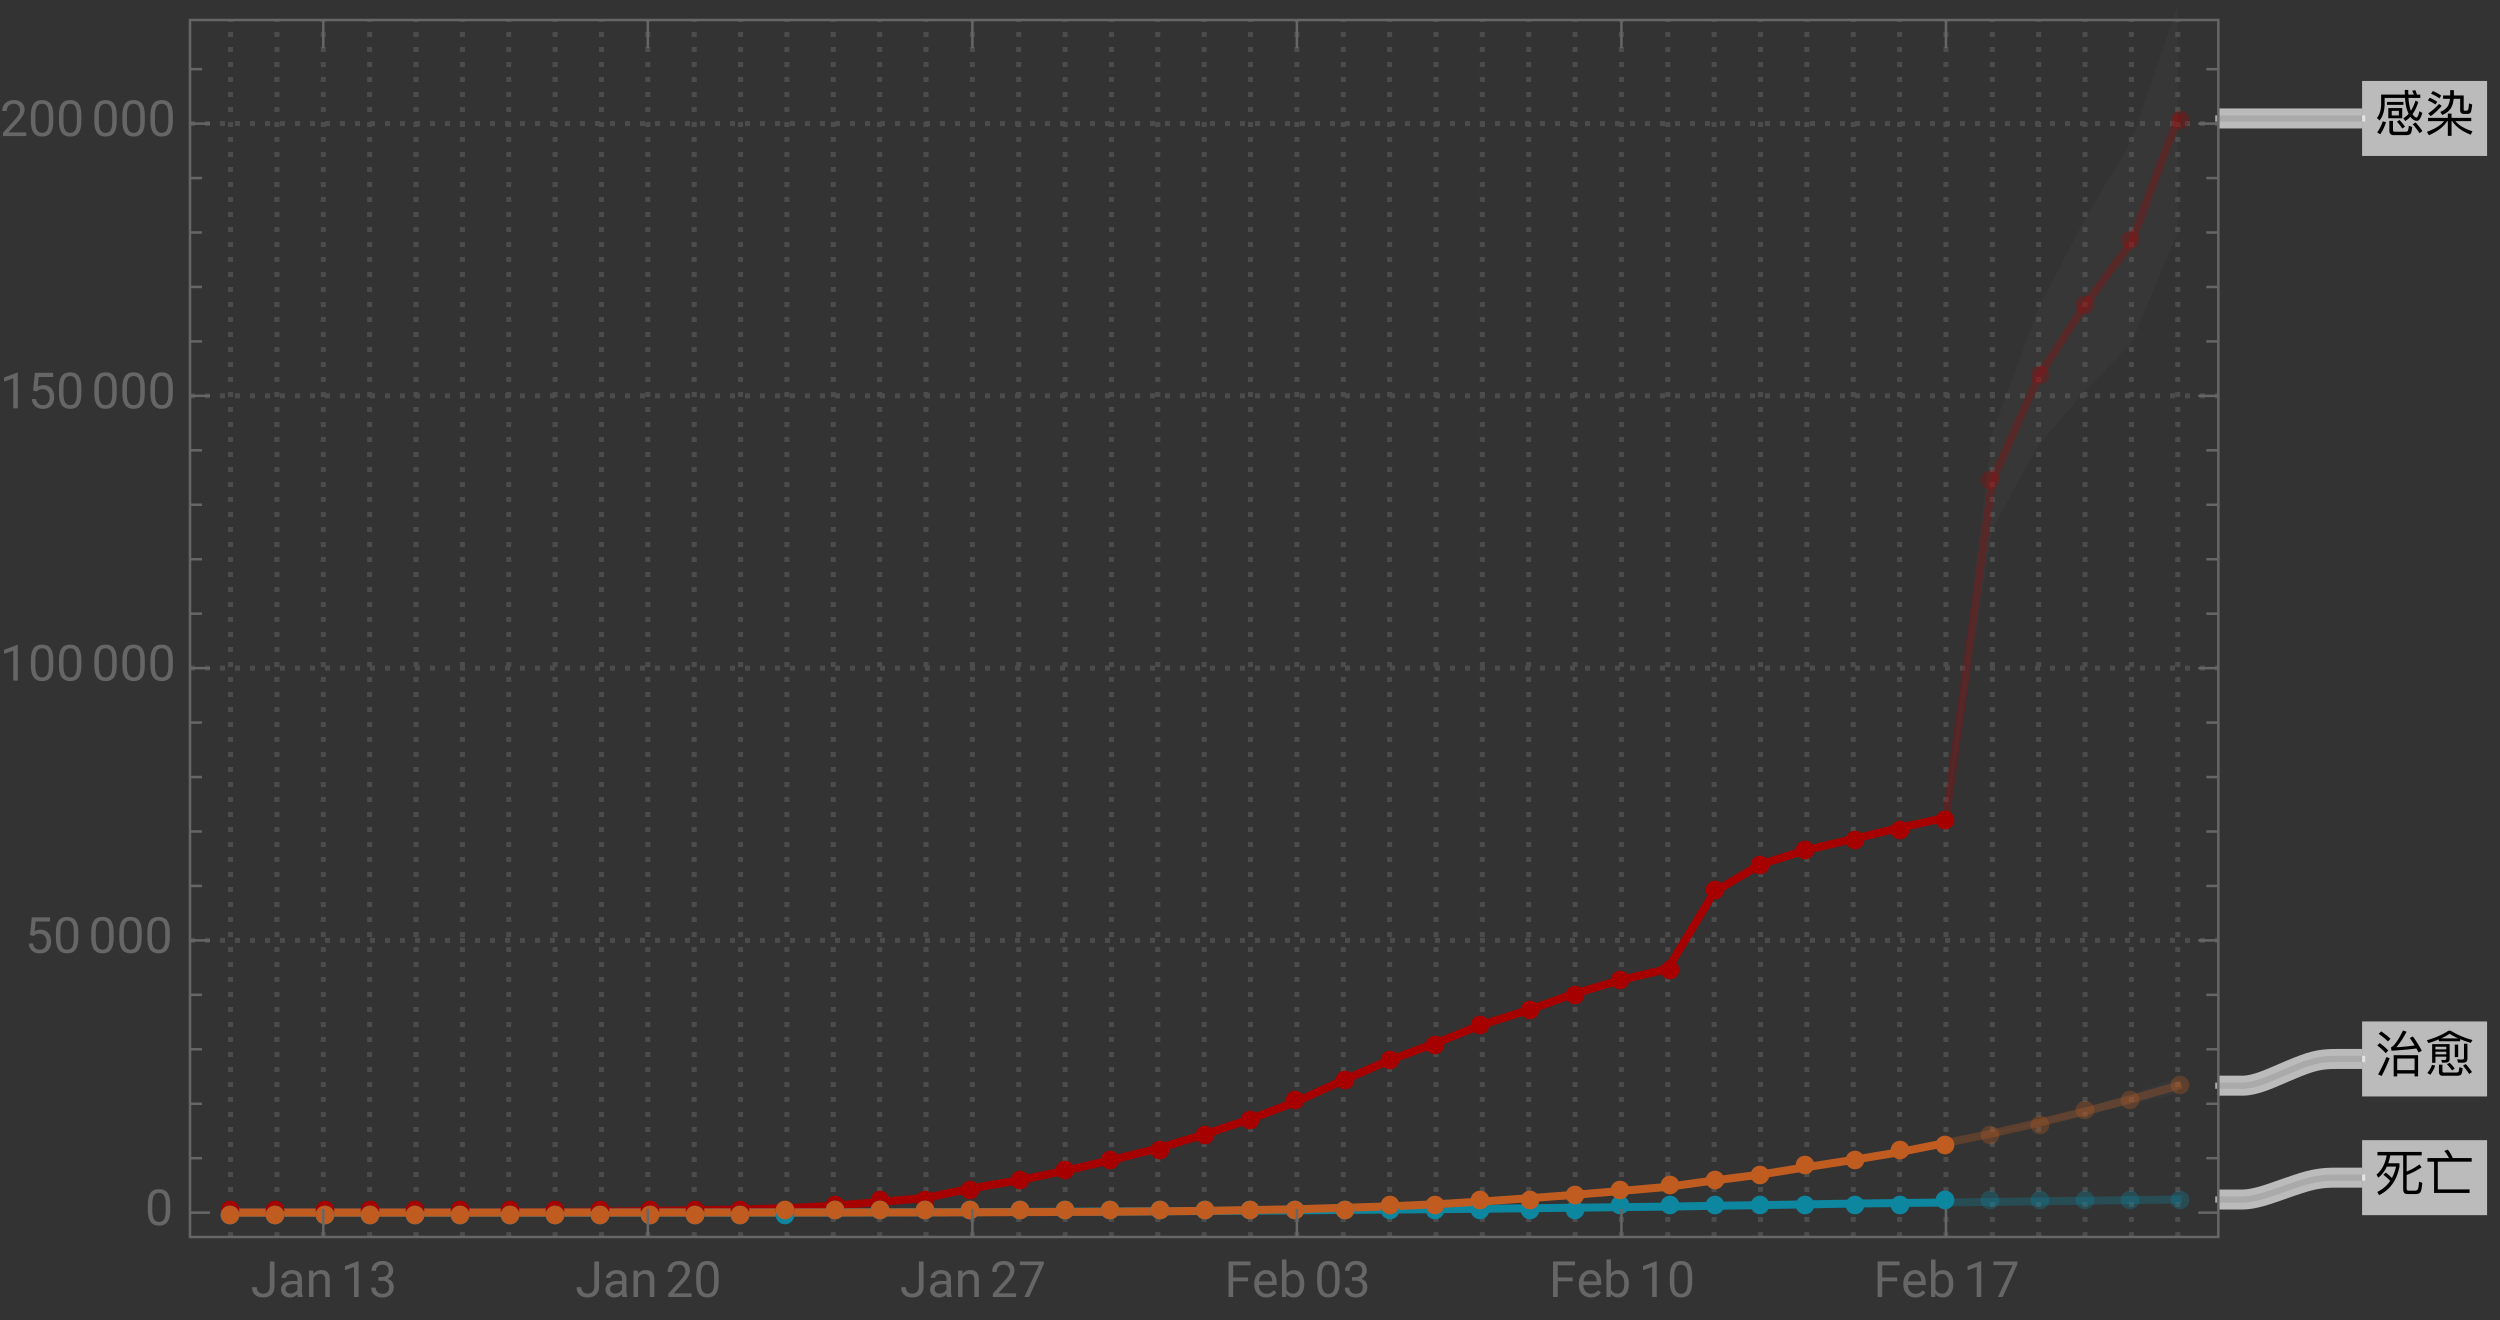 <svg xmlns="http://www.w3.org/2000/svg" xmlns:xlink="http://www.w3.org/1999/xlink" width="500pt" height="352" viewBox="0 0 500 264"><rect x="0" y="0" width="500" height="264" fill="#333333" stroke="none"/><defs><symbol overflow="visible" id="a"><path d="M2.469-5.809v.59h3.293v-.59zm.27 1.23v2.04H5.53v-2.04zm2.12 1.477H3.422v-.918h1.437zM9.141-7.27h-.672a7.745 7.745 0 00-.32-.89l-.637.11c.117.241.226.5.328.78H6.75c-.02-.3-.02-.609-.02-.94h-.69c0 .32 0 .64.019.94h-4.75v1.97C1.28-4.14 1-3.239.46-2.59l.54.488c.64-.808.98-1.878 1.012-3.199v-1.308H6.09c.05.828.148 1.52.308 2.078.122.41.262.781.422 1.101-.32.36-.68.66-1.07.89l.371.56c.36-.22.707-.5 1.04-.848.038.058.1.129.16.2.37.398.75.608 1.148.608.422 0 .781-.53 1.082-1.582l-.582-.34c-.2.833-.39 1.25-.57 1.25-.22 0-.458-.18-.72-.527l-.09-.14c.462-.641.84-1.442 1.15-2.422l-.56-.29a8.622 8.622 0 01-.91 2.032 5.96 5.96 0 01-.25-.84c-.12-.45-.199-1.031-.238-1.73h2.36zM1.62-1.91A6.86 6.86 0 01.511.28l.61.39c.5-.69.879-1.5 1.16-2.44zM6.31.84c.37 0 .64-.07.82-.211.2-.18.332-.649.39-1.43l-.68-.23c-.038.582-.12.922-.218 1.043-.09.097-.242.148-.441.148H4.05c-.25 0-.37-.14-.37-.422V-2.02h-.73v1.91c0 .63.288.95.878.95zM8.2-1.7l-.578.36A13.69 13.69 0 018.988.45l.57-.41C9.25-.46 8.802-1.04 8.2-1.7zM5-2.19l-.54.332c.462.5.821.96 1.08 1.379l.538-.38C5.828-1.237 5.468-1.69 5-2.19zm0 0"/></symbol><symbol overflow="visible" id="b"><path d="M3.89-1.96C3.29-1.16 2.14-.45.46.18l.411.68c1.79-.801 3-1.739 3.629-2.82h.148V.98h.743v-2.94h.14C6.25-.84 7.481.07 9.238.75L9.57.059c-1.55-.489-2.69-1.16-3.422-2.02H9.34v-.66H5.39v-.848h-.742v.848H.691v.66zm1.231-6.2v1.058H3.7v.672h1.38c-.06.54-.188 1.008-.388 1.39-.3.509-.812.919-1.55 1.231l.39.61c.797-.332 1.38-.79 1.739-1.371.28-.48.468-1.102.55-1.86h1.301L7.11-4.14c0 .492.262.742.801.742h.59c.36 0 .602-.114.719-.32.12-.223.222-.743.3-1.583l-.64-.21c-.05.722-.11 1.14-.168 1.261a.381.381 0 01-.32.191h-.34c-.16 0-.23-.082-.23-.23v-2.813H5.858V-8.16zm-3.473.18l-.359.539a7.48 7.48 0 011.672.921l.36-.55a7.87 7.87 0 00-1.673-.91zm-.636 1.34l-.364.538a7.235 7.235 0 011.524.82l.36-.546a7.631 7.631 0 00-1.52-.813zM2.89-5.41c-.64.719-1.36 1.36-2.171 1.898l.5.551c.761-.539 1.5-1.23 2.203-2.05zm0 0"/></symbol><symbol overflow="visible" id="c"><path d="M2.23-3.52l-.48.45c.55.422 1.012.82 1.371 1.218C2.481-.91 1.621-.172.54.36L.9 1C3.13-.102 4.49-2.02 4.981-4.762v-.617H2.72c.172-.48.312-1.012.422-1.57H5.72V-.16c0 .629.293.95.89.95H8.2c.41 0 .711-.099.903-.302.207-.238.359-.886.437-1.957l-.66-.21c-.04.87-.129 1.39-.27 1.57-.109.14-.289.218-.53.218H6.83c-.278 0-.419-.14-.419-.418v-2.73c.95-.34 1.942-.84 2.98-1.52l-.421-.59A10.19 10.19 0 016.41-3.73v-3.22h3.012v-.698H.578v.699h1.844C2.102-5.25 1.43-3.97.39-3.11l.34.62c.71-.542 1.28-1.28 1.718-2.222h1.84c-.18.84-.46 1.602-.82 2.281-.348-.36-.758-.73-1.239-1.09zm0 0"/></symbol><symbol overflow="visible" id="d"><path d="M.57-6.422v.723h1.328V.559H9v-.707H2.64V-5.7h6.782v-.723H5.648a8.407 8.407 0 00-1-1.687l-.707.27c.368.44.68.917.93 1.417zm0 0"/></symbol><symbol overflow="visible" id="e"><path d="M1.32-8.012l-.5.492c.782.54 1.4 1.04 1.84 1.52l.52-.52c-.5-.5-1.121-.992-1.86-1.492zm-.289 2.34l-.5.48C1.25-4.647 1.81-4.14 2.22-3.66l.52-.531c-.458-.489-1.028-.98-1.708-1.48zm1.34 2.781A29.022 29.022 0 01.7.59l.71.31a30.79 30.79 0 001.602-3.53zM8.7-3.25H3.82V.988h.7V.41H8v.578h.7zM4.52-.27v-2.32H8v2.32zM7.66-7l-.629.3c.34.462.66.962.98 1.5-1.152.169-2.37.29-3.66.36.688-.781 1.368-1.808 2.047-3.11l-.718-.24C4.719-6.23 3.922-5.1 3.27-4.8l.12.653c1.82-.102 3.481-.25 4.97-.454.14.25.28.524.421.801l.668-.328A23.587 23.587 0 007.66-7zm0 0"/></symbol><symbol overflow="visible" id="f"><path d="M2.172-3.95H4.34v.528H2.172zm2.168-.46H2.172v-.54H4.34zM2.172-2.96H4.34v.288c0 .262-.121.39-.34.39l-.66-.027.148.547h.703c.54 0 .82-.258.82-.758v-2.949h-3.5v3.739h.66zm-.703 1.64C1.269-.72.969-.18.55.3l.578.372c.422-.524.75-1.14.992-1.852zM6.53.86c.328 0 .57-.07.73-.188.169-.16.29-.602.348-1.32L6.95-.86c-.039.52-.097.84-.187.949-.082.082-.203.12-.364.12H3.852C3.66.21 3.57.122 3.57-.05v-1.31h-.699V.09c0 .512.258.77.777.77zm1.207-2.622c.551 0 .832-.277.832-.816V-5.54H7.88v2.789c0 .238-.129.371-.379.371-.309 0-.64-.02-.98-.05l.16.667zM5-1.762l-.531.332c.43.442.77.852 1.031 1.23l.531-.378C5.79-.922 5.45-1.308 5-1.762zm3.23.274l-.55.34c.52.609.93 1.16 1.23 1.66l.57-.39c-.289-.462-.71-1-1.25-1.61zM6.04-5.371v2.512h.679v-2.512zm-3.188-1.04v.38h4.25v-.43c.66.27 1.367.52 2.148.742l.32-.562c-1.64-.457-3.082-1.078-4.34-1.86h-.46C3.629-7.379 2.19-6.75.46-6.238l.31.566c.75-.226 1.44-.476 2.082-.738zm3.91-.198H3.309A11.7 11.7 0 005-7.531c.52.332 1.11.64 1.762.922zm0 0"/></symbol><symbol overflow="visible" id="g"><path d="M3.805-7.11h.941v5.036c0 .68-.203 1.21-.613 1.597-.406.383-.953.575-1.633.575-.707 0-1.258-.18-1.648-.543-.395-.36-.594-.867-.594-1.516h.937c0 .406.114.723.336.95.223.23.547.343.969.343.387 0 .7-.121.941-.367.239-.246.36-.586.364-1.028zm0 0"/></symbol><symbol overflow="visible" id="h"><path d="M3.945 0c-.05-.105-.093-.29-.125-.555-.422.434-.922.653-1.507.653-.52 0-.946-.149-1.282-.442a1.438 1.438 0 01-.5-1.12c0-.552.211-.977.63-1.282.417-.305 1.007-.457 1.765-.457h.879v-.414c0-.317-.094-.567-.285-.754-.188-.188-.465-.281-.833-.281-.324 0-.593.082-.812.242-.219.164-.328.36-.328.59H.64c0-.262.093-.516.28-.762.188-.246.442-.441.763-.582.32-.145.671-.219 1.054-.219.61 0 1.086.153 1.434.457.344.305.523.727.535 1.258v2.434c0 .484.063.87.184 1.156V0zm-1.5-.688c.285 0 .555-.074.805-.218a1.35 1.35 0 00.555-.574v-1.083h-.711c-1.106 0-1.656.325-1.656.97 0 .284.093.507.28.663.188.16.43.243.727.243zm0 0"/></symbol><symbol overflow="visible" id="i"><path d="M1.54-5.281l.026.664a1.93 1.93 0 011.582-.766c1.118 0 1.68.633 1.692 1.89V0h-.902v-3.496c-.004-.379-.094-.664-.262-.844-.172-.183-.438-.273-.801-.273-.293 0-.55.078-.77.234a1.59 1.59 0 00-.52.613V0h-.9v-5.281zm0 0"/></symbol><symbol overflow="visible" id="j"><path d="M3.559 0h-.907v-6.02l-1.824.668v-.82l2.59-.973h.14zm0 0"/></symbol><symbol overflow="visible" id="k"><path d="M1.906-3.992h.676c.426-.008.762-.121 1.008-.34.242-.219.363-.512.363-.883 0-.832-.414-1.25-1.242-1.25-.39 0-.703.113-.938.336-.23.223-.347.516-.347.887H.523c0-.563.204-1.031.618-1.406.41-.372.933-.559 1.57-.559.672 0 1.195.176 1.578.531.379.356.57.848.57 1.48 0 .31-.101.61-.3.9a1.81 1.81 0 01-.817.648c.39.125.692.328.903.617.214.285.32.636.32 1.047 0 .64-.207 1.144-.625 1.52-.418.374-.957.562-1.625.562s-1.211-.18-1.63-.543c-.417-.36-.624-.836-.624-1.43h.906c0 .375.121.672.367.898.243.227.57.336.98.336.438 0 .77-.113 1-.34.231-.23.349-.554.349-.98 0-.414-.125-.734-.383-.953-.254-.223-.618-.336-1.098-.344h-.676zm0 0"/></symbol><symbol overflow="visible" id="l"><path d="M5.25 0H.59v-.648l2.46-2.735c.364-.414.618-.75.755-1.008.14-.257.21-.527.21-.804 0-.371-.113-.676-.34-.914-.222-.239-.523-.356-.898-.356-.449 0-.797.13-1.047.383-.25.254-.37.613-.37 1.066H.452c0-.652.211-1.183.633-1.586.422-.402.984-.605 1.691-.605.66 0 1.184.172 1.567.52.386.347.578.808.578 1.382 0 .703-.445 1.535-1.336 2.5L1.68-.738h3.57zm0 0"/></symbol><symbol overflow="visible" id="m"><path d="M5.047-3.031c0 1.058-.18 1.844-.54 2.36-.362.51-.925.769-1.694.769-.758 0-1.32-.25-1.684-.754C.766-1.16.574-1.91.562-2.91v-1.207c0-1.043.18-1.82.54-2.328.363-.508.93-.762 1.703-.762.765 0 1.328.246 1.687.734.36.489.547 1.246.555 2.27zm-.902-1.235c0-.765-.106-1.324-.32-1.675-.216-.348-.555-.524-1.02-.524-.465 0-.801.176-1.012.524-.211.347-.32.882-.328 1.605v1.445c0 .77.113 1.336.336 1.704.222.367.558.546 1.012.546.445 0 .777-.171.992-.515.218-.344.332-.89.34-1.633zm0 0"/></symbol><symbol overflow="visible" id="n"><path d="M5.18-6.602L2.234 0H1.29l2.934-6.367H.375v-.742H5.18zm0 0"/></symbol><symbol overflow="visible" id="o"><path d="M4.746-3.14H1.762V0H.824v-7.11H5.23v.774H1.762v2.43h2.984zm0 0"/></symbol><symbol overflow="visible" id="p"><path d="M2.875.098c-.715 0-1.297-.235-1.746-.707-.45-.47-.676-1.098-.676-1.887v-.164c0-.524.102-.992.3-1.406.2-.41.481-.735.84-.965.36-.235.75-.352 1.173-.352.687 0 1.218.227 1.601.68.38.453.57 1.101.57 1.945v.375H1.36c.012.52.164.942.454 1.262.292.32.664.48 1.113.48.316 0 .59-.062.808-.195.223-.129.414-.3.582-.516l.551.43c-.441.68-1.105 1.02-1.992 1.02zm-.11-4.739a1.21 1.21 0 00-.921.399c-.246.265-.399.64-.457 1.117H4.03v-.07c-.023-.457-.148-.813-.367-1.067-.223-.25-.523-.379-.898-.379zm0 0"/></symbol><symbol overflow="visible" id="q"><path d="M5.156-2.582c0 .809-.187 1.453-.554 1.945-.372.489-.872.735-1.497.735-.667 0-1.183-.235-1.546-.707L1.516 0H.684v-7.5h.902v2.797c.367-.453.867-.68 1.508-.68.64 0 1.148.246 1.511.73.368.485.551 1.15.551 1.993zm-.902-.106c0-.613-.121-1.09-.356-1.421-.238-.336-.582-.504-1.027-.504-.598 0-1.023.277-1.285.828V-1.5c.277.555.71.832 1.297.832.43 0 .77-.168 1.008-.504.242-.336.363-.84.363-1.516zm0 0"/></symbol><symbol overflow="visible" id="r"><path d="M1.008-3.563l.36-3.546h3.64v.836H2.133l-.215 1.937a2.32 2.32 0 011.187-.309c.649 0 1.16.215 1.543.645.383.426.57 1.004.57 1.734 0 .735-.195 1.309-.593 1.73-.395.423-.945.634-1.656.634-.63 0-1.14-.176-1.54-.524C1.032-.773.81-1.254.75-1.87h.855c.055.406.2.715.434.922.234.207.547.308.93.308.422 0 .75-.14.988-.43.238-.284.36-.679.36-1.187 0-.472-.13-.855-.387-1.144-.258-.285-.606-.43-1.035-.43-.395 0-.704.086-.926.258l-.242.195zm0 0"/></symbol></defs><path d="M46.113 247.398V4m9.274 243.398V4m9.269 243.398V4m9.274 243.398V4m9.273 243.398V4m9.274 243.398V4m9.269 243.398V4m9.274 243.398V4m9.273 243.398V4m9.273 243.398V4m9.27 243.398V4m9.274 243.398V4m9.273 243.398V4m9.269 243.398V4m9.274 243.398V4m9.274 243.398V4m9.273 243.398V4m9.269 243.398V4m9.274 243.398V4m9.274 243.398V4m9.269 243.398V4m9.273 243.398V4m9.273 243.398V4m9.274 243.398V4m9.269 243.398V4m9.274 243.398V4m9.273 243.398V4m9.274 243.398V4m9.269 243.398V4m9.274 243.398V4m9.273 243.398V4m9.27 243.398V4m9.273 243.398V4m9.274 243.398V4m9.273 243.398V4m9.27 243.398V4m9.273 243.398V4m9.273 243.398V4m9.269 243.398V4m9.274 243.398V4m9.274 243.398V4m9.273 243.398V4m9.269 243.398V4M38 188.078h405.664M38 133.625h405.664M38 79.172h405.664M38 24.719h405.664" fill="none" stroke="#666" stroke-opacity=".5" stroke-dasharray="1,2" stroke-miterlimit="3.25"/><path d="M389.191 163.512l9.27-67.387 9.273-20.875 9.274-14.281 9.273-12.524 9.27-24.754" fill="none" stroke-width="1.6" stroke-linecap="square" stroke="#a60000" stroke-opacity=".3" stroke-miterlimit="3.25"/><path d="M389.191 240.496l9.27-.113 9.273-.113 18.547-.243 9.27-.125" fill="none" stroke-width="1.6" stroke-linecap="square" stroke="#0d86a0" stroke-opacity=".3" stroke-miterlimit="3.25"/><path d="M389.191 228.574l9.27-1.887 9.273-2.132 9.274-2.274 9.273-2.472 9.27-2.668" fill="none" stroke-width="1.6" stroke-linecap="square" stroke="#c05c20" stroke-opacity=".3" stroke-miterlimit="3.25"/><path d="M46.113 242.488h37.09l9.274-.008 9.27-.015 9.273-.067 9.273-.082 9.273-.101 9.27-.164 9.273-.14 9.274-.282 9.27-.484 9.273-.75 9.273-.836 9.274-1.93 9.27-1.59 9.273-1.89 9.273-2.16 9.27-2.29 9.273-2.82 9.273-3.082 9.274-3.524 9.27-4.23 9.273-4.023 9.273-3.422 9.274-3.703 9.27-2.895 9.273-3.332 9.273-2.707 9.27-2.195 9.273-15.364 9.274-5.543 9.273-2.879 9.27-2.187 9.273-2.23 9.273-2.051" fill="none" stroke-width="1.6" stroke-linecap="square" stroke="#a60000" stroke-miterlimit="3.25"/><path d="M46.113 242.531H73.93l9.273-.004h37.09l9.273-.004h9.27l9.273-.011 9.274-.008 9.27-.016 9.273-.02 9.273-.023 9.274-.03 9.27-.028 9.273-.04 9.273-.046 9.27-.051 9.273-.05 9.273-.063 9.274-.067 9.27-.074 18.546-.156 9.274-.094 9.27-.098 9.273-.105 9.273-.117 9.27-.106 9.273-.16 9.274-.133 9.273-.156 9.27-.152 9.273-.114 9.273-.109" fill="none" stroke-width="1.6" stroke-linecap="square" stroke="#0d86a0" stroke-miterlimit="3.25"/><path d="M46.113 242.527l9.274-.004H73.93l9.273-.003h9.274l9.27-.004 9.273-.008 9.273-.004h9.273l9.27-.004h9.273l9.274-.004 9.27-.004 9.273-.012 9.273-.003 9.274-.008 9.27-.047 9.273-.024 9.273-.05 9.27-.078 9.273-.094 9.273-.16 9.274-.172 9.27-.285 9.273-.286 9.273-.421 9.274-.555 9.27-.652 9.273-.688 9.273-.781 9.27-.809 9.273-1.277 9.274-1.176 9.273-1.496 9.27-1.441 9.273-1.551 9.273-1.852" fill="none" stroke-width="1.6" stroke-linecap="square" stroke="#c05c20" stroke-miterlimit="3.25"/><path d="M390.86 164a1.87 1.87 0 00-.544-1.316 1.873 1.873 0 00-1.316-.543 1.87 1.87 0 00-1.316.543 1.873 1.873 0 00-.543 1.316c0 .492.195.965.543 1.316a1.87 1.87 0 002.632 0 1.87 1.87 0 00.543-1.316zm9-68a1.87 1.87 0 00-.544-1.316A1.873 1.873 0 00398 94.14a1.87 1.87 0 00-1.316.543A1.873 1.873 0 00396.14 96c0 .492.195.965.543 1.316a1.87 1.87 0 002.632 0 1.87 1.87 0 00.543-1.316zm10-21a1.87 1.87 0 00-.544-1.316A1.873 1.873 0 00408 73.14a1.87 1.87 0 00-1.316.543A1.873 1.873 0 00406.14 75c0 .492.195.965.543 1.316a1.87 1.87 0 002.632 0 1.87 1.87 0 00.543-1.316zm9-14a1.87 1.87 0 00-.544-1.316A1.873 1.873 0 00417 59.14a1.87 1.87 0 00-1.316.543A1.873 1.873 0 00415.14 61c0 .492.195.965.543 1.316a1.87 1.87 0 002.632 0 1.87 1.87 0 00.543-1.316zm9-13a1.87 1.87 0 00-.544-1.316A1.873 1.873 0 00426 46.14a1.87 1.87 0 00-1.316.543A1.873 1.873 0 00424.14 48c0 .492.195.965.543 1.316a1.87 1.87 0 002.632 0 1.87 1.87 0 00.543-1.316zm10-24a1.87 1.87 0 00-.544-1.316A1.873 1.873 0 00436 22.14a1.87 1.87 0 00-1.316.543A1.873 1.873 0 00434.14 24c0 .492.195.965.543 1.316a1.87 1.87 0 002.632 0 1.87 1.87 0 00.543-1.316zm0 0" fill-rule="evenodd" fill="#a60000" fill-opacity=".3"/><path d="M390.86 240a1.87 1.87 0 00-.544-1.316 1.873 1.873 0 00-1.316-.543 1.87 1.87 0 00-1.316.543 1.873 1.873 0 00-.543 1.316c0 .492.195.965.543 1.316a1.87 1.87 0 002.632 0 1.87 1.87 0 00.543-1.316zm9 0a1.87 1.87 0 00-.544-1.316 1.873 1.873 0 00-1.316-.543 1.87 1.87 0 00-1.316.543 1.873 1.873 0 00-.543 1.316c0 .492.195.965.543 1.316a1.87 1.87 0 002.632 0 1.87 1.87 0 00.543-1.316zm10 0a1.87 1.87 0 00-.544-1.316 1.873 1.873 0 00-1.316-.543 1.87 1.87 0 00-1.316.543 1.873 1.873 0 00-.543 1.316c0 .492.195.965.543 1.316a1.87 1.87 0 002.632 0 1.87 1.87 0 00.543-1.316zm9 0a1.87 1.87 0 00-.544-1.316 1.873 1.873 0 00-1.316-.543 1.87 1.87 0 00-1.316.543 1.873 1.873 0 00-.543 1.316c0 .492.195.965.543 1.316a1.87 1.87 0 002.632 0 1.87 1.87 0 00.543-1.316zm9 0a1.87 1.87 0 00-.544-1.316 1.873 1.873 0 00-1.316-.543 1.87 1.87 0 00-1.316.543 1.873 1.873 0 00-.543 1.316c0 .492.195.965.543 1.316a1.87 1.87 0 002.632 0 1.87 1.87 0 00.543-1.316zm10 0a1.87 1.87 0 00-.544-1.316 1.873 1.873 0 00-1.316-.543 1.87 1.87 0 00-1.316.543 1.873 1.873 0 00-.543 1.316c0 .492.195.965.543 1.316a1.87 1.87 0 002.632 0 1.87 1.87 0 00.543-1.316zm0 0" fill-rule="evenodd" fill="#0d86a0" fill-opacity=".3"/><path d="M390.86 229a1.87 1.87 0 00-.544-1.316 1.873 1.873 0 00-1.316-.543 1.87 1.87 0 00-1.316.543 1.873 1.873 0 00-.543 1.316c0 .492.195.965.543 1.316a1.87 1.87 0 002.632 0 1.87 1.87 0 00.543-1.316zm9-2a1.87 1.87 0 00-.544-1.316 1.873 1.873 0 00-1.316-.543 1.87 1.87 0 00-1.316.543 1.873 1.873 0 00-.543 1.316c0 .492.195.965.543 1.316a1.87 1.87 0 002.632 0 1.87 1.87 0 00.543-1.316zm10-2a1.87 1.87 0 00-.544-1.316 1.873 1.873 0 00-1.316-.543 1.87 1.87 0 00-1.316.543 1.873 1.873 0 00-.543 1.316c0 .492.195.965.543 1.316a1.87 1.87 0 002.632 0 1.87 1.87 0 00.543-1.316zm9-3a1.87 1.87 0 00-.544-1.316 1.873 1.873 0 00-1.316-.543 1.87 1.87 0 00-1.316.543 1.873 1.873 0 00-.543 1.316c0 .492.195.965.543 1.316a1.87 1.87 0 002.632 0 1.87 1.87 0 00.543-1.316zm9-2a1.87 1.87 0 00-.544-1.316 1.873 1.873 0 00-1.316-.543 1.87 1.87 0 00-1.316.543 1.873 1.873 0 00-.543 1.316c0 .492.195.965.543 1.316a1.87 1.87 0 002.632 0 1.87 1.87 0 00.543-1.316zm10-3a1.87 1.87 0 00-.544-1.316 1.873 1.873 0 00-1.316-.543 1.87 1.87 0 00-1.316.543 1.873 1.873 0 00-.543 1.316c0 .492.195.965.543 1.316a1.87 1.87 0 002.632 0 1.87 1.87 0 00.543-1.316zm0 0" fill-rule="evenodd" fill="#c05c20" fill-opacity=".3"/><path d="M47.86 242a1.87 1.87 0 00-.544-1.316A1.873 1.873 0 0046 240.14a1.87 1.87 0 00-1.316.543A1.873 1.873 0 0044.14 242c0 .492.195.965.543 1.316a1.87 1.87 0 002.632 0 1.87 1.87 0 00.543-1.316zm9 0a1.87 1.87 0 00-.544-1.316A1.873 1.873 0 0055 240.14a1.87 1.87 0 00-1.316.543A1.873 1.873 0 0053.14 242c0 .492.195.965.543 1.316a1.87 1.87 0 002.632 0 1.87 1.87 0 00.543-1.316zm10 0a1.87 1.87 0 00-.544-1.316A1.873 1.873 0 0065 240.14a1.87 1.87 0 00-1.316.543A1.873 1.873 0 0063.14 242c0 .492.195.965.543 1.316a1.87 1.87 0 002.632 0 1.87 1.87 0 00.543-1.316zm9 0a1.87 1.87 0 00-.544-1.316A1.873 1.873 0 0074 240.14a1.87 1.87 0 00-1.316.543A1.873 1.873 0 0072.14 242c0 .492.195.965.543 1.316a1.87 1.87 0 002.632 0 1.87 1.87 0 00.543-1.316zm9 0a1.87 1.87 0 00-.544-1.316A1.873 1.873 0 0083 240.14a1.87 1.87 0 00-1.316.543A1.873 1.873 0 0081.14 242c0 .492.195.965.543 1.316a1.87 1.87 0 002.632 0 1.87 1.87 0 00.543-1.316zm9 0a1.87 1.87 0 00-.544-1.316A1.873 1.873 0 0092 240.14a1.87 1.87 0 00-1.316.543A1.873 1.873 0 0090.14 242c0 .492.195.965.543 1.316a1.87 1.87 0 002.632 0 1.87 1.87 0 00.543-1.316zm10 0a1.87 1.87 0 00-.544-1.316 1.873 1.873 0 00-1.316-.543 1.87 1.87 0 00-1.316.543 1.873 1.873 0 00-.543 1.316c0 .492.195.965.543 1.316a1.87 1.87 0 002.632 0 1.87 1.87 0 00.543-1.316zm9 0a1.87 1.87 0 00-.544-1.316 1.873 1.873 0 00-1.316-.543 1.87 1.87 0 00-1.316.543 1.873 1.873 0 00-.543 1.316c0 .492.195.965.543 1.316a1.87 1.87 0 002.632 0 1.87 1.87 0 00.543-1.316zm9 0a1.87 1.87 0 00-.544-1.316 1.873 1.873 0 00-1.316-.543 1.87 1.87 0 00-1.316.543 1.873 1.873 0 00-.543 1.316c0 .492.195.965.543 1.316a1.87 1.87 0 002.632 0 1.87 1.87 0 00.543-1.316zm10 0a1.87 1.87 0 00-.544-1.316 1.873 1.873 0 00-1.316-.543 1.87 1.87 0 00-1.316.543 1.873 1.873 0 00-.543 1.316c0 .492.195.965.543 1.316a1.87 1.87 0 002.632 0 1.87 1.87 0 00.543-1.316zm9 0a1.87 1.87 0 00-.544-1.316 1.873 1.873 0 00-1.316-.543 1.87 1.87 0 00-1.316.543 1.873 1.873 0 00-.543 1.316c0 .492.195.965.543 1.316a1.87 1.87 0 002.632 0 1.87 1.87 0 00.543-1.316zm9 0a1.87 1.87 0 00-.544-1.316 1.873 1.873 0 00-1.316-.543 1.87 1.87 0 00-1.316.543 1.873 1.873 0 00-.543 1.316c0 .492.195.965.543 1.316a1.87 1.87 0 002.632 0 1.87 1.87 0 00.543-1.316zm9 0a1.87 1.87 0 00-.544-1.316 1.873 1.873 0 00-1.316-.543 1.87 1.87 0 00-1.316.543 1.873 1.873 0 00-.543 1.316c0 .492.195.965.543 1.316a1.87 1.87 0 002.632 0 1.87 1.87 0 00.543-1.316zm10-1a1.87 1.87 0 00-.544-1.316 1.873 1.873 0 00-1.316-.543 1.87 1.87 0 00-1.316.543 1.873 1.873 0 00-.543 1.316c0 .492.195.965.543 1.316a1.87 1.87 0 002.632 0 1.87 1.87 0 00.543-1.316zm9-1a1.87 1.87 0 00-.544-1.316 1.873 1.873 0 00-1.316-.543 1.87 1.87 0 00-1.316.543 1.873 1.873 0 00-.543 1.316c0 .492.195.965.543 1.316a1.87 1.87 0 002.632 0 1.87 1.87 0 00.543-1.316zm9 0a1.87 1.87 0 00-.544-1.316 1.873 1.873 0 00-1.316-.543 1.87 1.87 0 00-1.316.543 1.873 1.873 0 00-.543 1.316c0 .492.195.965.543 1.316a1.87 1.87 0 002.632 0 1.87 1.87 0 00.543-1.316zm9-2a1.87 1.87 0 00-.544-1.316 1.873 1.873 0 00-1.316-.543 1.87 1.87 0 00-1.316.543 1.873 1.873 0 00-.543 1.316c0 .492.195.965.543 1.316a1.87 1.87 0 002.632 0 1.87 1.87 0 00.543-1.316zm10-2a1.87 1.87 0 00-.544-1.316 1.873 1.873 0 00-1.316-.543 1.87 1.87 0 00-1.316.543 1.873 1.873 0 00-.543 1.316c0 .492.195.965.543 1.316a1.87 1.87 0 002.632 0 1.87 1.87 0 00.543-1.316zm9-2a1.87 1.87 0 00-.544-1.316 1.873 1.873 0 00-1.316-.543 1.87 1.87 0 00-1.316.543 1.873 1.873 0 00-.543 1.316c0 .492.195.965.543 1.316a1.87 1.87 0 002.632 0 1.87 1.87 0 00.543-1.316zm9-2a1.87 1.87 0 00-.544-1.316 1.873 1.873 0 00-1.316-.543 1.87 1.87 0 00-1.316.543 1.873 1.873 0 00-.543 1.316c0 .492.195.965.543 1.316a1.87 1.87 0 002.632 0 1.87 1.87 0 00.543-1.316zm10-2a1.87 1.87 0 00-.544-1.316 1.873 1.873 0 00-1.316-.543 1.87 1.87 0 00-1.316.543 1.873 1.873 0 00-.543 1.316c0 .492.195.965.543 1.316a1.87 1.87 0 002.632 0 1.87 1.87 0 00.543-1.316zm9-3a1.87 1.87 0 00-.544-1.316 1.873 1.873 0 00-1.316-.543 1.87 1.87 0 00-1.316.543 1.873 1.873 0 00-.543 1.316c0 .492.195.965.543 1.316a1.87 1.87 0 002.632 0 1.87 1.87 0 00.543-1.316zm9-3a1.87 1.87 0 00-.544-1.316 1.873 1.873 0 00-1.316-.543 1.87 1.87 0 00-1.316.543 1.873 1.873 0 00-.543 1.316c0 .492.195.965.543 1.316a1.87 1.87 0 002.632 0 1.87 1.87 0 00.543-1.316zm9-4a1.87 1.87 0 00-.544-1.316 1.873 1.873 0 00-1.316-.543 1.87 1.87 0 00-1.316.543 1.873 1.873 0 00-.543 1.316c0 .492.195.965.543 1.316a1.87 1.87 0 002.632 0 1.87 1.87 0 00.543-1.316zm10-4a1.87 1.87 0 00-.544-1.316 1.873 1.873 0 00-1.316-.543 1.87 1.87 0 00-1.316.543 1.873 1.873 0 00-.543 1.316c0 .492.195.965.543 1.316a1.87 1.87 0 002.632 0 1.87 1.87 0 00.543-1.316zm9-4a1.87 1.87 0 00-.544-1.316 1.873 1.873 0 00-1.316-.543 1.87 1.87 0 00-1.316.543 1.873 1.873 0 00-.543 1.316c0 .492.195.965.543 1.316a1.87 1.87 0 002.632 0 1.87 1.87 0 00.543-1.316zm9-3a1.87 1.87 0 00-.544-1.316 1.873 1.873 0 00-1.316-.543 1.87 1.87 0 00-1.316.543 1.873 1.873 0 00-.543 1.316c0 .492.195.965.543 1.316a1.87 1.87 0 002.632 0 1.87 1.87 0 00.543-1.316zm9-4a1.87 1.87 0 00-.544-1.316 1.873 1.873 0 00-1.316-.543 1.87 1.87 0 00-1.316.543 1.873 1.873 0 00-.543 1.316c0 .492.195.965.543 1.316a1.87 1.87 0 002.632 0 1.87 1.87 0 00.543-1.316zm10-3a1.87 1.87 0 00-.544-1.316 1.873 1.873 0 00-1.316-.543 1.87 1.87 0 00-1.316.543 1.873 1.873 0 00-.543 1.316c0 .492.195.965.543 1.316a1.87 1.87 0 002.632 0 1.87 1.87 0 00.543-1.316zm9-3a1.87 1.87 0 00-.544-1.316 1.873 1.873 0 00-1.316-.543 1.87 1.87 0 00-1.316.543 1.873 1.873 0 00-.543 1.316c0 .492.195.965.543 1.316a1.87 1.87 0 002.632 0 1.87 1.87 0 00.543-1.316zm9-3a1.87 1.87 0 00-.544-1.316 1.873 1.873 0 00-1.316-.543 1.87 1.87 0 00-1.316.543 1.873 1.873 0 00-.543 1.316c0 .492.195.965.543 1.316a1.87 1.87 0 002.632 0 1.87 1.87 0 00.543-1.316zm10-2a1.87 1.87 0 00-.544-1.316 1.873 1.873 0 00-1.316-.543 1.87 1.87 0 00-1.316.543 1.873 1.873 0 00-.543 1.316c0 .492.195.965.543 1.316a1.87 1.87 0 002.632 0 1.87 1.87 0 00.543-1.316zm9-16a1.87 1.87 0 00-.544-1.316 1.873 1.873 0 00-1.316-.543 1.87 1.87 0 00-1.316.543 1.873 1.873 0 00-.543 1.316c0 .492.195.965.543 1.316a1.87 1.87 0 002.632 0 1.87 1.87 0 00.543-1.316zm9-5a1.87 1.87 0 00-.544-1.316 1.873 1.873 0 00-1.316-.543 1.87 1.87 0 00-1.316.543 1.873 1.873 0 00-.543 1.316c0 .492.195.965.543 1.316a1.87 1.87 0 002.632 0 1.87 1.87 0 00.543-1.316zm9-3a1.87 1.87 0 00-.544-1.316 1.873 1.873 0 00-1.316-.543 1.87 1.87 0 00-1.316.543 1.873 1.873 0 00-.543 1.316c0 .492.195.965.543 1.316a1.87 1.87 0 002.632 0 1.87 1.87 0 00.543-1.316zm10-2a1.87 1.87 0 00-.544-1.316 1.873 1.873 0 00-1.316-.543 1.87 1.87 0 00-1.316.543 1.873 1.873 0 00-.543 1.316c0 .492.195.965.543 1.316a1.87 1.87 0 002.632 0 1.87 1.87 0 00.543-1.316zm9-2a1.87 1.87 0 00-.544-1.316 1.873 1.873 0 00-1.316-.543 1.87 1.87 0 00-1.316.543 1.873 1.873 0 00-.543 1.316c0 .492.195.965.543 1.316a1.87 1.87 0 002.632 0 1.87 1.87 0 00.543-1.316zm9-2a1.87 1.87 0 00-.544-1.316 1.873 1.873 0 00-1.316-.543 1.87 1.87 0 00-1.316.543 1.873 1.873 0 00-.543 1.316c0 .492.195.965.543 1.316a1.87 1.87 0 002.632 0 1.87 1.87 0 00.543-1.316zm0 0" fill-rule="evenodd" fill="#a60000"/><path d="M47.86 243a1.87 1.87 0 00-.544-1.316A1.873 1.873 0 0046 241.14a1.87 1.87 0 00-1.316.543A1.873 1.873 0 0044.14 243c0 .492.195.965.543 1.316a1.87 1.87 0 002.632 0 1.87 1.87 0 00.543-1.316zm9 0a1.87 1.87 0 00-.544-1.316A1.873 1.873 0 0055 241.14a1.87 1.87 0 00-1.316.543A1.873 1.873 0 0053.14 243c0 .492.195.965.543 1.316a1.87 1.87 0 002.632 0 1.87 1.87 0 00.543-1.316zm10 0a1.87 1.87 0 00-.544-1.316A1.873 1.873 0 0065 241.14a1.87 1.87 0 00-1.316.543A1.873 1.873 0 0063.14 243c0 .492.195.965.543 1.316a1.87 1.87 0 002.632 0 1.87 1.87 0 00.543-1.316zm9 0a1.87 1.87 0 00-.544-1.316A1.873 1.873 0 0074 241.14a1.87 1.87 0 00-1.316.543A1.873 1.873 0 0072.14 243c0 .492.195.965.543 1.316a1.87 1.87 0 002.632 0 1.87 1.87 0 00.543-1.316zm9 0a1.87 1.87 0 00-.544-1.316A1.873 1.873 0 0083 241.14a1.87 1.87 0 00-1.316.543A1.873 1.873 0 0081.14 243c0 .492.195.965.543 1.316a1.87 1.87 0 002.632 0 1.87 1.87 0 00.543-1.316zm9 0a1.87 1.87 0 00-.544-1.316A1.873 1.873 0 0092 241.14a1.87 1.87 0 00-1.316.543A1.873 1.873 0 0090.14 243c0 .492.195.965.543 1.316a1.87 1.87 0 002.632 0 1.87 1.87 0 00.543-1.316zm10 0a1.87 1.87 0 00-.544-1.316 1.873 1.873 0 00-1.316-.543 1.87 1.87 0 00-1.316.543 1.873 1.873 0 00-.543 1.316c0 .492.195.965.543 1.316a1.87 1.87 0 002.632 0 1.87 1.87 0 00.543-1.316zm9 0a1.87 1.87 0 00-.544-1.316 1.873 1.873 0 00-1.316-.543 1.87 1.87 0 00-1.316.543 1.873 1.873 0 00-.543 1.316c0 .492.195.965.543 1.316a1.87 1.87 0 002.632 0 1.87 1.87 0 00.543-1.316zm9 0a1.87 1.87 0 00-.544-1.316 1.873 1.873 0 00-1.316-.543 1.87 1.87 0 00-1.316.543 1.873 1.873 0 00-.543 1.316c0 .492.195.965.543 1.316a1.87 1.87 0 002.632 0 1.87 1.87 0 00.543-1.316zm10 0a1.87 1.87 0 00-.544-1.316 1.873 1.873 0 00-1.316-.543 1.87 1.87 0 00-1.316.543 1.873 1.873 0 00-.543 1.316c0 .492.195.965.543 1.316a1.87 1.87 0 002.632 0 1.87 1.87 0 00.543-1.316zm9 0a1.87 1.87 0 00-.544-1.316 1.873 1.873 0 00-1.316-.543 1.87 1.87 0 00-1.316.543 1.873 1.873 0 00-.543 1.316c0 .492.195.965.543 1.316a1.87 1.87 0 002.632 0 1.87 1.87 0 00.543-1.316zm9 0a1.87 1.87 0 00-.544-1.316 1.873 1.873 0 00-1.316-.543 1.87 1.87 0 00-1.316.543 1.873 1.873 0 00-.543 1.316c0 .492.195.965.543 1.316a1.87 1.87 0 002.632 0 1.87 1.87 0 00.543-1.316zm9 0a1.87 1.87 0 00-.544-1.316 1.873 1.873 0 00-1.316-.543 1.87 1.87 0 00-1.316.543 1.873 1.873 0 00-.543 1.316c0 .492.195.965.543 1.316a1.87 1.87 0 002.632 0 1.87 1.87 0 00.543-1.316zm10-1a1.87 1.87 0 00-.544-1.316 1.873 1.873 0 00-1.316-.543 1.87 1.87 0 00-1.316.543 1.873 1.873 0 00-.543 1.316c0 .492.195.965.543 1.316a1.87 1.87 0 002.632 0 1.87 1.87 0 00.543-1.316zm9 0a1.87 1.87 0 00-.544-1.316 1.873 1.873 0 00-1.316-.543 1.87 1.87 0 00-1.316.543 1.873 1.873 0 00-.543 1.316c0 .492.195.965.543 1.316a1.87 1.87 0 002.632 0 1.87 1.87 0 00.543-1.316zm9 0a1.87 1.87 0 00-.544-1.316 1.873 1.873 0 00-1.316-.543 1.87 1.87 0 00-1.316.543 1.873 1.873 0 00-.543 1.316c0 .492.195.965.543 1.316a1.87 1.87 0 002.632 0 1.87 1.87 0 00.543-1.316zm9 0a1.87 1.87 0 00-.544-1.316 1.873 1.873 0 00-1.316-.543 1.87 1.87 0 00-1.316.543 1.873 1.873 0 00-.543 1.316c0 .492.195.965.543 1.316a1.87 1.87 0 002.632 0 1.87 1.87 0 00.543-1.316zm10 0a1.87 1.87 0 00-.544-1.316 1.873 1.873 0 00-1.316-.543 1.87 1.87 0 00-1.316.543 1.873 1.873 0 00-.543 1.316c0 .492.195.965.543 1.316a1.87 1.87 0 002.632 0 1.87 1.87 0 00.543-1.316zm9 0a1.87 1.87 0 00-.544-1.316 1.873 1.873 0 00-1.316-.543 1.87 1.87 0 00-1.316.543 1.873 1.873 0 00-.543 1.316c0 .492.195.965.543 1.316a1.87 1.87 0 002.632 0 1.87 1.87 0 00.543-1.316zm9 0a1.87 1.87 0 00-.544-1.316 1.873 1.873 0 00-1.316-.543 1.87 1.87 0 00-1.316.543 1.873 1.873 0 00-.543 1.316c0 .492.195.965.543 1.316a1.87 1.87 0 002.632 0 1.87 1.87 0 00.543-1.316zm10 0a1.87 1.87 0 00-.544-1.316 1.873 1.873 0 00-1.316-.543 1.87 1.87 0 00-1.316.543 1.873 1.873 0 00-.543 1.316c0 .492.195.965.543 1.316a1.87 1.87 0 002.632 0 1.87 1.87 0 00.543-1.316zm9 0a1.87 1.87 0 00-.544-1.316 1.873 1.873 0 00-1.316-.543 1.87 1.87 0 00-1.316.543 1.873 1.873 0 00-.543 1.316c0 .492.195.965.543 1.316a1.87 1.87 0 002.632 0 1.87 1.87 0 00.543-1.316zm9 0a1.87 1.87 0 00-.544-1.316 1.873 1.873 0 00-1.316-.543 1.87 1.87 0 00-1.316.543 1.873 1.873 0 00-.543 1.316c0 .492.195.965.543 1.316a1.87 1.87 0 002.632 0 1.87 1.87 0 00.543-1.316zm9 0a1.87 1.87 0 00-.544-1.316 1.873 1.873 0 00-1.316-.543 1.87 1.87 0 00-1.316.543 1.873 1.873 0 00-.543 1.316c0 .492.195.965.543 1.316a1.87 1.87 0 002.632 0 1.87 1.87 0 00.543-1.316zm10 0a1.87 1.87 0 00-.544-1.316 1.873 1.873 0 00-1.316-.543 1.87 1.87 0 00-1.316.543 1.873 1.873 0 00-.543 1.316c0 .492.195.965.543 1.316a1.87 1.87 0 002.632 0 1.87 1.87 0 00.543-1.316zm9 0a1.87 1.87 0 00-.544-1.316 1.873 1.873 0 00-1.316-.543 1.87 1.87 0 00-1.316.543 1.873 1.873 0 00-.543 1.316c0 .492.195.965.543 1.316a1.87 1.87 0 002.632 0 1.87 1.87 0 00.543-1.316zm9 0a1.87 1.87 0 00-.544-1.316 1.873 1.873 0 00-1.316-.543 1.87 1.87 0 00-1.316.543 1.873 1.873 0 00-.543 1.316c0 .492.195.965.543 1.316a1.87 1.87 0 002.632 0 1.87 1.87 0 00.543-1.316zm9 0a1.87 1.87 0 00-.544-1.316 1.873 1.873 0 00-1.316-.543 1.87 1.87 0 00-1.316.543 1.873 1.873 0 00-.543 1.316c0 .492.195.965.543 1.316a1.87 1.87 0 002.632 0 1.87 1.87 0 00.543-1.316zm10 0a1.87 1.87 0 00-.544-1.316 1.873 1.873 0 00-1.316-.543 1.87 1.87 0 00-1.316.543 1.873 1.873 0 00-.543 1.316c0 .492.195.965.543 1.316a1.87 1.87 0 002.632 0 1.87 1.87 0 00.543-1.316zm9 0a1.87 1.87 0 00-.544-1.316 1.873 1.873 0 00-1.316-.543 1.87 1.87 0 00-1.316.543 1.873 1.873 0 00-.543 1.316c0 .492.195.965.543 1.316a1.87 1.87 0 002.632 0 1.87 1.87 0 00.543-1.316zm9-1a1.87 1.87 0 00-.544-1.316 1.873 1.873 0 00-1.316-.543 1.87 1.87 0 00-1.316.543 1.873 1.873 0 00-.543 1.316c0 .492.195.965.543 1.316a1.87 1.87 0 002.632 0 1.87 1.87 0 00.543-1.316zm10 0a1.87 1.87 0 00-.544-1.316 1.873 1.873 0 00-1.316-.543 1.87 1.87 0 00-1.316.543 1.873 1.873 0 00-.543 1.316c0 .492.195.965.543 1.316a1.87 1.87 0 002.632 0 1.87 1.87 0 00.543-1.316zm9 0a1.87 1.87 0 00-.544-1.316 1.873 1.873 0 00-1.316-.543 1.87 1.87 0 00-1.316.543 1.873 1.873 0 00-.543 1.316c0 .492.195.965.543 1.316a1.87 1.87 0 002.632 0 1.87 1.87 0 00.543-1.316zm9 0a1.87 1.87 0 00-.544-1.316 1.873 1.873 0 00-1.316-.543 1.87 1.87 0 00-1.316.543 1.873 1.873 0 00-.543 1.316c0 .492.195.965.543 1.316a1.87 1.87 0 002.632 0 1.87 1.87 0 00.543-1.316zm9 0a1.87 1.87 0 00-.544-1.316 1.873 1.873 0 00-1.316-.543 1.87 1.87 0 00-1.316.543 1.873 1.873 0 00-.543 1.316c0 .492.195.965.543 1.316a1.87 1.87 0 002.632 0 1.87 1.87 0 00.543-1.316zm10 0a1.87 1.87 0 00-.544-1.316 1.873 1.873 0 00-1.316-.543 1.87 1.87 0 00-1.316.543 1.873 1.873 0 00-.543 1.316c0 .492.195.965.543 1.316a1.87 1.87 0 002.632 0 1.87 1.87 0 00.543-1.316zm9 0a1.87 1.87 0 00-.544-1.316 1.873 1.873 0 00-1.316-.543 1.87 1.87 0 00-1.316.543 1.873 1.873 0 00-.543 1.316c0 .492.195.965.543 1.316a1.87 1.87 0 002.632 0 1.87 1.87 0 00.543-1.316zm9-1a1.87 1.87 0 00-.544-1.316 1.873 1.873 0 00-1.316-.543 1.87 1.87 0 00-1.316.543 1.873 1.873 0 00-.543 1.316c0 .492.195.965.543 1.316a1.87 1.87 0 002.632 0 1.87 1.87 0 00.543-1.316zm0 0" fill-rule="evenodd" fill="#0d86a0"/><path d="M47.86 243a1.87 1.87 0 00-.544-1.316A1.873 1.873 0 0046 241.14a1.87 1.87 0 00-1.316.543A1.873 1.873 0 0044.14 243c0 .492.195.965.543 1.316a1.87 1.87 0 002.632 0 1.87 1.87 0 00.543-1.316zm9 0a1.87 1.87 0 00-.544-1.316A1.873 1.873 0 0055 241.14a1.87 1.87 0 00-1.316.543A1.873 1.873 0 0053.14 243c0 .492.195.965.543 1.316a1.87 1.87 0 002.632 0 1.87 1.87 0 00.543-1.316zm10 0a1.87 1.87 0 00-.544-1.316A1.873 1.873 0 0065 241.14a1.87 1.87 0 00-1.316.543A1.873 1.873 0 0063.14 243c0 .492.195.965.543 1.316a1.87 1.87 0 002.632 0 1.87 1.87 0 00.543-1.316zm9 0a1.87 1.87 0 00-.544-1.316A1.873 1.873 0 0074 241.14a1.87 1.87 0 00-1.316.543A1.873 1.873 0 0072.14 243c0 .492.195.965.543 1.316a1.87 1.87 0 002.632 0 1.87 1.87 0 00.543-1.316zm9 0a1.87 1.87 0 00-.544-1.316A1.873 1.873 0 0083 241.14a1.87 1.87 0 00-1.316.543A1.873 1.873 0 0081.14 243c0 .492.195.965.543 1.316a1.87 1.87 0 002.632 0 1.87 1.87 0 00.543-1.316zm9 0a1.87 1.87 0 00-.544-1.316A1.873 1.873 0 0092 241.14a1.87 1.87 0 00-1.316.543A1.873 1.873 0 0090.14 243c0 .492.195.965.543 1.316a1.87 1.87 0 002.632 0 1.87 1.87 0 00.543-1.316zm10 0a1.87 1.87 0 00-.544-1.316 1.873 1.873 0 00-1.316-.543 1.87 1.87 0 00-1.316.543 1.873 1.873 0 00-.543 1.316c0 .492.195.965.543 1.316a1.87 1.87 0 002.632 0 1.87 1.87 0 00.543-1.316zm9 0a1.87 1.87 0 00-.544-1.316 1.873 1.873 0 00-1.316-.543 1.87 1.87 0 00-1.316.543 1.873 1.873 0 00-.543 1.316c0 .492.195.965.543 1.316a1.87 1.87 0 002.632 0 1.87 1.87 0 00.543-1.316zm9 0a1.87 1.87 0 00-.544-1.316 1.873 1.873 0 00-1.316-.543 1.87 1.87 0 00-1.316.543 1.873 1.873 0 00-.543 1.316c0 .492.195.965.543 1.316a1.87 1.87 0 002.632 0 1.87 1.87 0 00.543-1.316zm10 0a1.87 1.87 0 00-.544-1.316 1.873 1.873 0 00-1.316-.543 1.87 1.87 0 00-1.316.543 1.873 1.873 0 00-.543 1.316c0 .492.195.965.543 1.316a1.87 1.87 0 002.632 0 1.87 1.87 0 00.543-1.316zm9 0a1.87 1.87 0 00-.544-1.316 1.873 1.873 0 00-1.316-.543 1.87 1.87 0 00-1.316.543 1.873 1.873 0 00-.543 1.316c0 .492.195.965.543 1.316a1.87 1.87 0 002.632 0 1.87 1.87 0 00.543-1.316zm9 0a1.87 1.87 0 00-.544-1.316 1.873 1.873 0 00-1.316-.543 1.87 1.87 0 00-1.316.543 1.873 1.873 0 00-.543 1.316c0 .492.195.965.543 1.316a1.87 1.87 0 002.632 0 1.87 1.87 0 00.543-1.316zm9-1a1.87 1.87 0 00-.544-1.316 1.873 1.873 0 00-1.316-.543 1.87 1.87 0 00-1.316.543 1.873 1.873 0 00-.543 1.316c0 .492.195.965.543 1.316a1.87 1.87 0 002.632 0 1.87 1.87 0 00.543-1.316zm10 0a1.87 1.87 0 00-.544-1.316 1.873 1.873 0 00-1.316-.543 1.87 1.87 0 00-1.316.543 1.873 1.873 0 00-.543 1.316c0 .492.195.965.543 1.316a1.87 1.87 0 002.632 0 1.87 1.87 0 00.543-1.316zm9 0a1.87 1.87 0 00-.544-1.316 1.873 1.873 0 00-1.316-.543 1.87 1.87 0 00-1.316.543 1.873 1.873 0 00-.543 1.316c0 .492.195.965.543 1.316a1.87 1.87 0 002.632 0 1.87 1.87 0 00.543-1.316zm9 0a1.87 1.87 0 00-.544-1.316 1.873 1.873 0 00-1.316-.543 1.87 1.87 0 00-1.316.543 1.873 1.873 0 00-.543 1.316c0 .492.195.965.543 1.316a1.87 1.87 0 002.632 0 1.87 1.87 0 00.543-1.316zm9 0a1.87 1.87 0 00-.544-1.316 1.873 1.873 0 00-1.316-.543 1.87 1.87 0 00-1.316.543 1.873 1.873 0 00-.543 1.316c0 .492.195.965.543 1.316a1.87 1.87 0 002.632 0 1.87 1.87 0 00.543-1.316zm10 0a1.87 1.87 0 00-.544-1.316 1.873 1.873 0 00-1.316-.543 1.87 1.87 0 00-1.316.543 1.873 1.873 0 00-.543 1.316c0 .492.195.965.543 1.316a1.87 1.87 0 002.632 0 1.87 1.87 0 00.543-1.316zm9 0a1.87 1.87 0 00-.544-1.316 1.873 1.873 0 00-1.316-.543 1.87 1.87 0 00-1.316.543 1.873 1.873 0 00-.543 1.316c0 .492.195.965.543 1.316a1.87 1.87 0 002.632 0 1.87 1.87 0 00.543-1.316zm9 0a1.87 1.87 0 00-.544-1.316 1.873 1.873 0 00-1.316-.543 1.87 1.87 0 00-1.316.543 1.873 1.873 0 00-.543 1.316c0 .492.195.965.543 1.316a1.87 1.87 0 002.632 0 1.87 1.87 0 00.543-1.316zm10 0a1.87 1.87 0 00-.544-1.316 1.873 1.873 0 00-1.316-.543 1.87 1.87 0 00-1.316.543 1.873 1.873 0 00-.543 1.316c0 .492.195.965.543 1.316a1.87 1.87 0 002.632 0 1.87 1.87 0 00.543-1.316zm9 0a1.87 1.87 0 00-.544-1.316 1.873 1.873 0 00-1.316-.543 1.87 1.87 0 00-1.316.543 1.873 1.873 0 00-.543 1.316c0 .492.195.965.543 1.316a1.87 1.87 0 002.632 0 1.87 1.87 0 00.543-1.316zm9 0a1.87 1.87 0 00-.544-1.316 1.873 1.873 0 00-1.316-.543 1.87 1.87 0 00-1.316.543 1.873 1.873 0 00-.543 1.316c0 .492.195.965.543 1.316a1.87 1.87 0 002.632 0 1.87 1.87 0 00.543-1.316zm9 0a1.87 1.87 0 00-.544-1.316 1.873 1.873 0 00-1.316-.543 1.87 1.87 0 00-1.316.543 1.873 1.873 0 00-.543 1.316c0 .492.195.965.543 1.316a1.87 1.87 0 002.632 0 1.87 1.87 0 00.543-1.316zm10 0a1.87 1.87 0 00-.544-1.316 1.873 1.873 0 00-1.316-.543 1.87 1.87 0 00-1.316.543 1.873 1.873 0 00-.543 1.316c0 .492.195.965.543 1.316a1.87 1.87 0 002.632 0 1.87 1.87 0 00.543-1.316zm9-1a1.87 1.87 0 00-.544-1.316 1.873 1.873 0 00-1.316-.543 1.87 1.87 0 00-1.316.543 1.873 1.873 0 00-.543 1.316c0 .492.195.965.543 1.316a1.87 1.87 0 002.632 0 1.87 1.87 0 00.543-1.316zm9 0a1.87 1.87 0 00-.544-1.316 1.873 1.873 0 00-1.316-.543 1.87 1.87 0 00-1.316.543 1.873 1.873 0 00-.543 1.316c0 .492.195.965.543 1.316a1.87 1.87 0 002.632 0 1.87 1.87 0 00.543-1.316zm9-1a1.87 1.87 0 00-.544-1.316 1.873 1.873 0 00-1.316-.543 1.87 1.87 0 00-1.316.543 1.873 1.873 0 00-.543 1.316c0 .492.195.965.543 1.316a1.87 1.87 0 002.632 0 1.87 1.87 0 00.543-1.316zm10 0a1.87 1.87 0 00-.544-1.316 1.873 1.873 0 00-1.316-.543 1.87 1.87 0 00-1.316.543 1.873 1.873 0 00-.543 1.316c0 .492.195.965.543 1.316a1.87 1.87 0 002.632 0 1.87 1.87 0 00.543-1.316zm9-1a1.87 1.87 0 00-.544-1.316 1.873 1.873 0 00-1.316-.543 1.87 1.87 0 00-1.316.543 1.873 1.873 0 00-.543 1.316c0 .492.195.965.543 1.316a1.87 1.87 0 002.632 0 1.87 1.87 0 00.543-1.316zm9-1a1.87 1.87 0 00-.544-1.316 1.873 1.873 0 00-1.316-.543 1.87 1.87 0 00-1.316.543 1.873 1.873 0 00-.543 1.316c0 .492.195.965.543 1.316a1.87 1.87 0 002.632 0 1.87 1.87 0 00.543-1.316zm10-1a1.87 1.87 0 00-.544-1.316 1.873 1.873 0 00-1.316-.543 1.87 1.87 0 00-1.316.543 1.873 1.873 0 00-.543 1.316c0 .492.195.965.543 1.316a1.87 1.87 0 002.632 0 1.87 1.87 0 00.543-1.316zm9-1a1.87 1.87 0 00-.544-1.316 1.873 1.873 0 00-1.316-.543 1.87 1.87 0 00-1.316.543 1.873 1.873 0 00-.543 1.316c0 .492.195.965.543 1.316a1.87 1.87 0 002.632 0 1.87 1.87 0 00.543-1.316zm9-1a1.87 1.87 0 00-.544-1.316 1.873 1.873 0 00-1.316-.543 1.87 1.87 0 00-1.316.543 1.873 1.873 0 00-.543 1.316c0 .492.195.965.543 1.316a1.87 1.87 0 002.632 0 1.87 1.87 0 00.543-1.316zm9-2a1.87 1.87 0 00-.544-1.316 1.873 1.873 0 00-1.316-.543 1.87 1.87 0 00-1.316.543 1.873 1.873 0 00-.543 1.316c0 .492.195.965.543 1.316a1.87 1.87 0 002.632 0 1.87 1.87 0 00.543-1.316zm10-1a1.87 1.87 0 00-.544-1.316 1.873 1.873 0 00-1.316-.543 1.87 1.87 0 00-1.316.543 1.873 1.873 0 00-.543 1.316c0 .492.195.965.543 1.316a1.87 1.87 0 002.632 0 1.87 1.87 0 00.543-1.316zm9-2a1.87 1.87 0 00-.544-1.316 1.873 1.873 0 00-1.316-.543 1.87 1.87 0 00-1.316.543 1.873 1.873 0 00-.543 1.316c0 .492.195.965.543 1.316a1.87 1.87 0 002.632 0 1.87 1.87 0 00.543-1.316zm9-1a1.87 1.87 0 00-.544-1.316 1.873 1.873 0 00-1.316-.543 1.87 1.87 0 00-1.316.543 1.873 1.873 0 00-.543 1.316c0 .492.195.965.543 1.316a1.87 1.87 0 002.632 0 1.87 1.87 0 00.543-1.316zm0 0" fill-rule="evenodd" fill="#c05c20"/><path d="M443.664 23.691h28.754" fill="none" stroke-width="4" stroke-linejoin="round" stroke="#fff" stroke-opacity=".667" stroke-miterlimit="3.25"/><path d="M443.664 23.691h28.754" fill="none" stroke-width="1.25" stroke-linecap="square" stroke="#aaa" stroke-miterlimit="3.25"/><path d="M497.418 16.191v15h-25v-15zm0 0" fill="#fff" fill-opacity=".667"/><use xlink:href="#a" x="474.918" y="26.191"/><use xlink:href="#b" x="484.918" y="26.191"/><path d="M443.664 239.902h4.742l.367-.007.457-.028.555-.062.664-.102.778-.16.906-.227 1.035-.304 1.152-.38 1.243-.425 1.289-.453 1.3-.453 1.282-.434 1.222-.387 1.133-.32 1.027-.238.938-.168.879-.113.84-.067.82-.031.828-.012h5.297" fill="none" stroke-width="4" stroke-linejoin="round" stroke="#fff" stroke-opacity=".667" stroke-miterlimit="3.25"/><path d="M443.664 239.902h4.742l.367-.007.457-.028.555-.062.664-.102.778-.16.906-.227 1.035-.304 1.152-.38 1.243-.425 1.289-.453 1.3-.453 1.282-.434 1.222-.387 1.133-.32 1.027-.238.938-.168.879-.113.84-.067.82-.031.828-.012h5.297" fill="none" stroke-width="1.25" stroke-linecap="square" stroke="#aaa" stroke-miterlimit="3.25"/><path d="M497.418 228.031v15h-25v-15zm0 0" fill="#fff" fill-opacity=".667"/><use xlink:href="#c" x="474.918" y="238.03"/><use xlink:href="#d" x="484.918" y="238.03"/><path d="M443.664 217.14h4.742l.367-.007.457-.035.555-.075.664-.128.778-.192.906-.277 1.035-.375 1.152-.461 1.243-.524 1.289-.554 1.3-.555 1.282-.531 1.222-.473 1.133-.39 1.027-.29.938-.21.879-.137.84-.078.82-.043.828-.012.86-.004h4.437" fill="none" stroke-width="4" stroke-linejoin="round" stroke="#fff" stroke-opacity=".667" stroke-miterlimit="3.25"/><path d="M443.664 217.14h4.742l.367-.007.457-.035.555-.075.664-.128.778-.192.906-.277 1.035-.375 1.152-.461 1.243-.524 1.289-.554 1.3-.555 1.282-.531 1.222-.473 1.133-.39 1.027-.29.938-.21.879-.137.84-.078.82-.043.828-.012.86-.004h4.437" fill="none" stroke-width="1.25" stroke-linecap="square" stroke="#aaa" stroke-miterlimit="3.25"/><path d="M497.418 204.29v15h-25v-15zm0 0" fill="#fff" fill-opacity=".667"/><use xlink:href="#e" x="474.918" y="214.291"/><use xlink:href="#f" x="484.918" y="214.291"/><path d="M389.191 163.512l9.27-57.801 9.273-16.793 9.274-10.73 9.273-9.583 9.27-22.195V.973l-9.27 27.316-9.273 15.457-9.274 17.84-9.273 24.95zm0 76.984l9.27-.086 18.547-.195 9.273-.106 9.27-.105v-.203l-9.27.144-9.273.14-18.547.274zm0-11.922l9.27-1.722 9.273-1.895 9.274-1.96 9.273-2.095 9.27-2.23v-3.059l-9.27 3.102-9.273 2.847-9.274 2.59-9.273 2.371zm0 0" fill="gray" fill-opacity=".05"/><path d="M443.664 247.398H38m0 0V4m0 0h405.664m0 0v243.398" fill="none" stroke-width=".5" stroke-linecap="square" stroke="#666" stroke-miterlimit="3.25"/><path d="M64.656 247.398v-5.632" fill="none" stroke-width=".5" stroke="#666" stroke-miterlimit="3.25"/><g fill="#666"><use xlink:href="#g" x="50.158" y="259.399"/><use xlink:href="#h" x="55.676" y="259.399"/><use xlink:href="#i" x="61.115" y="259.399"/></g><g fill="#666"><use xlink:href="#j" x="68.158" y="259.399"/><use xlink:href="#k" x="73.773" y="259.399"/></g><path d="M129.566 247.398v-5.632" fill="none" stroke-width=".5" stroke="#666" stroke-miterlimit="3.25"/><g fill="#666"><use xlink:href="#g" x="115.065" y="259.399"/><use xlink:href="#h" x="120.582" y="259.399"/><use xlink:href="#i" x="126.022" y="259.399"/></g><g fill="#666"><use xlink:href="#l" x="133.065" y="259.399"/><use xlink:href="#m" x="138.68" y="259.399"/></g><path d="M194.473 247.398v-5.632" fill="none" stroke-width=".5" stroke="#666" stroke-miterlimit="3.25"/><g fill="#666"><use xlink:href="#g" x="179.971" y="259.399"/><use xlink:href="#h" x="185.489" y="259.399"/><use xlink:href="#i" x="190.928" y="259.399"/></g><g fill="#666"><use xlink:href="#l" x="197.971" y="259.399"/><use xlink:href="#n" x="203.586" y="259.399"/></g><path d="M259.379 247.398v-5.632" fill="none" stroke-width=".5" stroke="#666" stroke-miterlimit="3.25"/><g fill="#666"><use xlink:href="#o" x="244.877" y="259.399"/><use xlink:href="#p" x="250.405" y="259.399"/><use xlink:href="#q" x="255.703" y="259.399"/></g><g fill="#666"><use xlink:href="#m" x="262.877" y="259.399"/><use xlink:href="#k" x="268.493" y="259.399"/></g><path d="M324.285 247.398v-5.632" fill="none" stroke-width=".5" stroke="#666" stroke-miterlimit="3.25"/><g fill="#666"><use xlink:href="#o" x="309.784" y="259.399"/><use xlink:href="#p" x="315.311" y="259.399"/><use xlink:href="#q" x="320.609" y="259.399"/></g><g fill="#666"><use xlink:href="#j" x="327.784" y="259.399"/><use xlink:href="#m" x="333.399" y="259.399"/></g><path d="M389.191 247.398v-5.632" fill="none" stroke-width=".5" stroke="#666" stroke-miterlimit="3.25"/><g fill="#666"><use xlink:href="#o" x="374.69" y="259.399"/><use xlink:href="#p" x="380.218" y="259.399"/><use xlink:href="#q" x="385.516" y="259.399"/></g><g fill="#666"><use xlink:href="#j" x="392.69" y="259.399"/><use xlink:href="#n" x="398.306" y="259.399"/></g><path d="M38 242.531h4" fill="none" stroke-width=".5" stroke="#666" stroke-miterlimit="3.25"/><use xlink:href="#m" x="29" y="245.031" fill="#666"/><path d="M38 231.64h2.398M38 220.75h2.398M38 209.86h2.398M38 198.969h2.398M38 188.078h4" fill="none" stroke-width=".5" stroke="#666" stroke-miterlimit="3.25"/><g fill="#666"><use xlink:href="#r" x="5" y="190.578"/><use xlink:href="#m" x="10.615" y="190.578"/></g><g fill="#666"><use xlink:href="#m" x="17.686" y="190.578"/><use xlink:href="#m" x="23.301" y="190.578"/><use xlink:href="#m" x="28.916" y="190.578"/></g><path d="M38 177.188h2.398M38 166.297h2.398M38 155.406h2.398M38 144.516h2.398M38 133.625h4" fill="none" stroke-width=".5" stroke="#666" stroke-miterlimit="3.25"/><g fill="#666"><use xlink:href="#j" y="136.125"/><use xlink:href="#m" x="5.615" y="136.125"/><use xlink:href="#m" x="11.23" y="136.125"/></g><g fill="#666"><use xlink:href="#m" x="18.301" y="136.125"/><use xlink:href="#m" x="23.916" y="136.125"/><use xlink:href="#m" x="29.531" y="136.125"/></g><path d="M38 122.734h2.398M38 111.844h2.398M38 100.953h2.398M38 90.063h2.398M38 79.172h4" fill="none" stroke-width=".5" stroke="#666" stroke-miterlimit="3.25"/><g fill="#666"><use xlink:href="#j" y="81.672"/><use xlink:href="#r" x="5.615" y="81.672"/><use xlink:href="#m" x="11.23" y="81.672"/></g><g fill="#666"><use xlink:href="#m" x="18.301" y="81.672"/><use xlink:href="#m" x="23.916" y="81.672"/><use xlink:href="#m" x="29.531" y="81.672"/></g><path d="M38 68.281h2.398M38 57.39h2.398M38 46.5h2.398M38 35.61h2.398M38 24.719h4" fill="none" stroke-width=".5" stroke="#666" stroke-miterlimit="3.25"/><g fill="#666"><use xlink:href="#l" y="27.219"/><use xlink:href="#m" x="5.615" y="27.219"/><use xlink:href="#m" x="11.23" y="27.219"/></g><g fill="#666"><use xlink:href="#m" x="18.301" y="27.219"/><use xlink:href="#m" x="23.916" y="27.219"/><use xlink:href="#m" x="29.531" y="27.219"/></g><path d="M38 13.828h2.398M64.656 4v5.633M129.566 4v5.633M194.473 4v5.633M259.379 4v5.633M324.285 4v5.633M389.191 4v5.633m54.473 232.898h-4m4-10.891h-2.398m2.398-10.89h-2.398m2.398-10.89h-2.398m2.398-10.891h-2.398m2.398-10.891h-4m4-10.89h-2.398m2.398-10.891h-2.398m2.398-10.891h-2.398m2.398-10.89h-2.398m2.398-10.891h-4m4-10.891h-2.398m2.398-10.89h-2.398m2.398-10.891h-2.398m2.398-10.89h-2.398m2.398-10.891h-4m4-10.891h-2.398m2.398-10.891h-2.398m2.398-10.89h-2.398m2.398-10.89h-2.398m2.398-10.891h-4m4-10.891h-2.398" fill="none" stroke-width=".5" stroke="#666" stroke-miterlimit="3.25"/></svg>